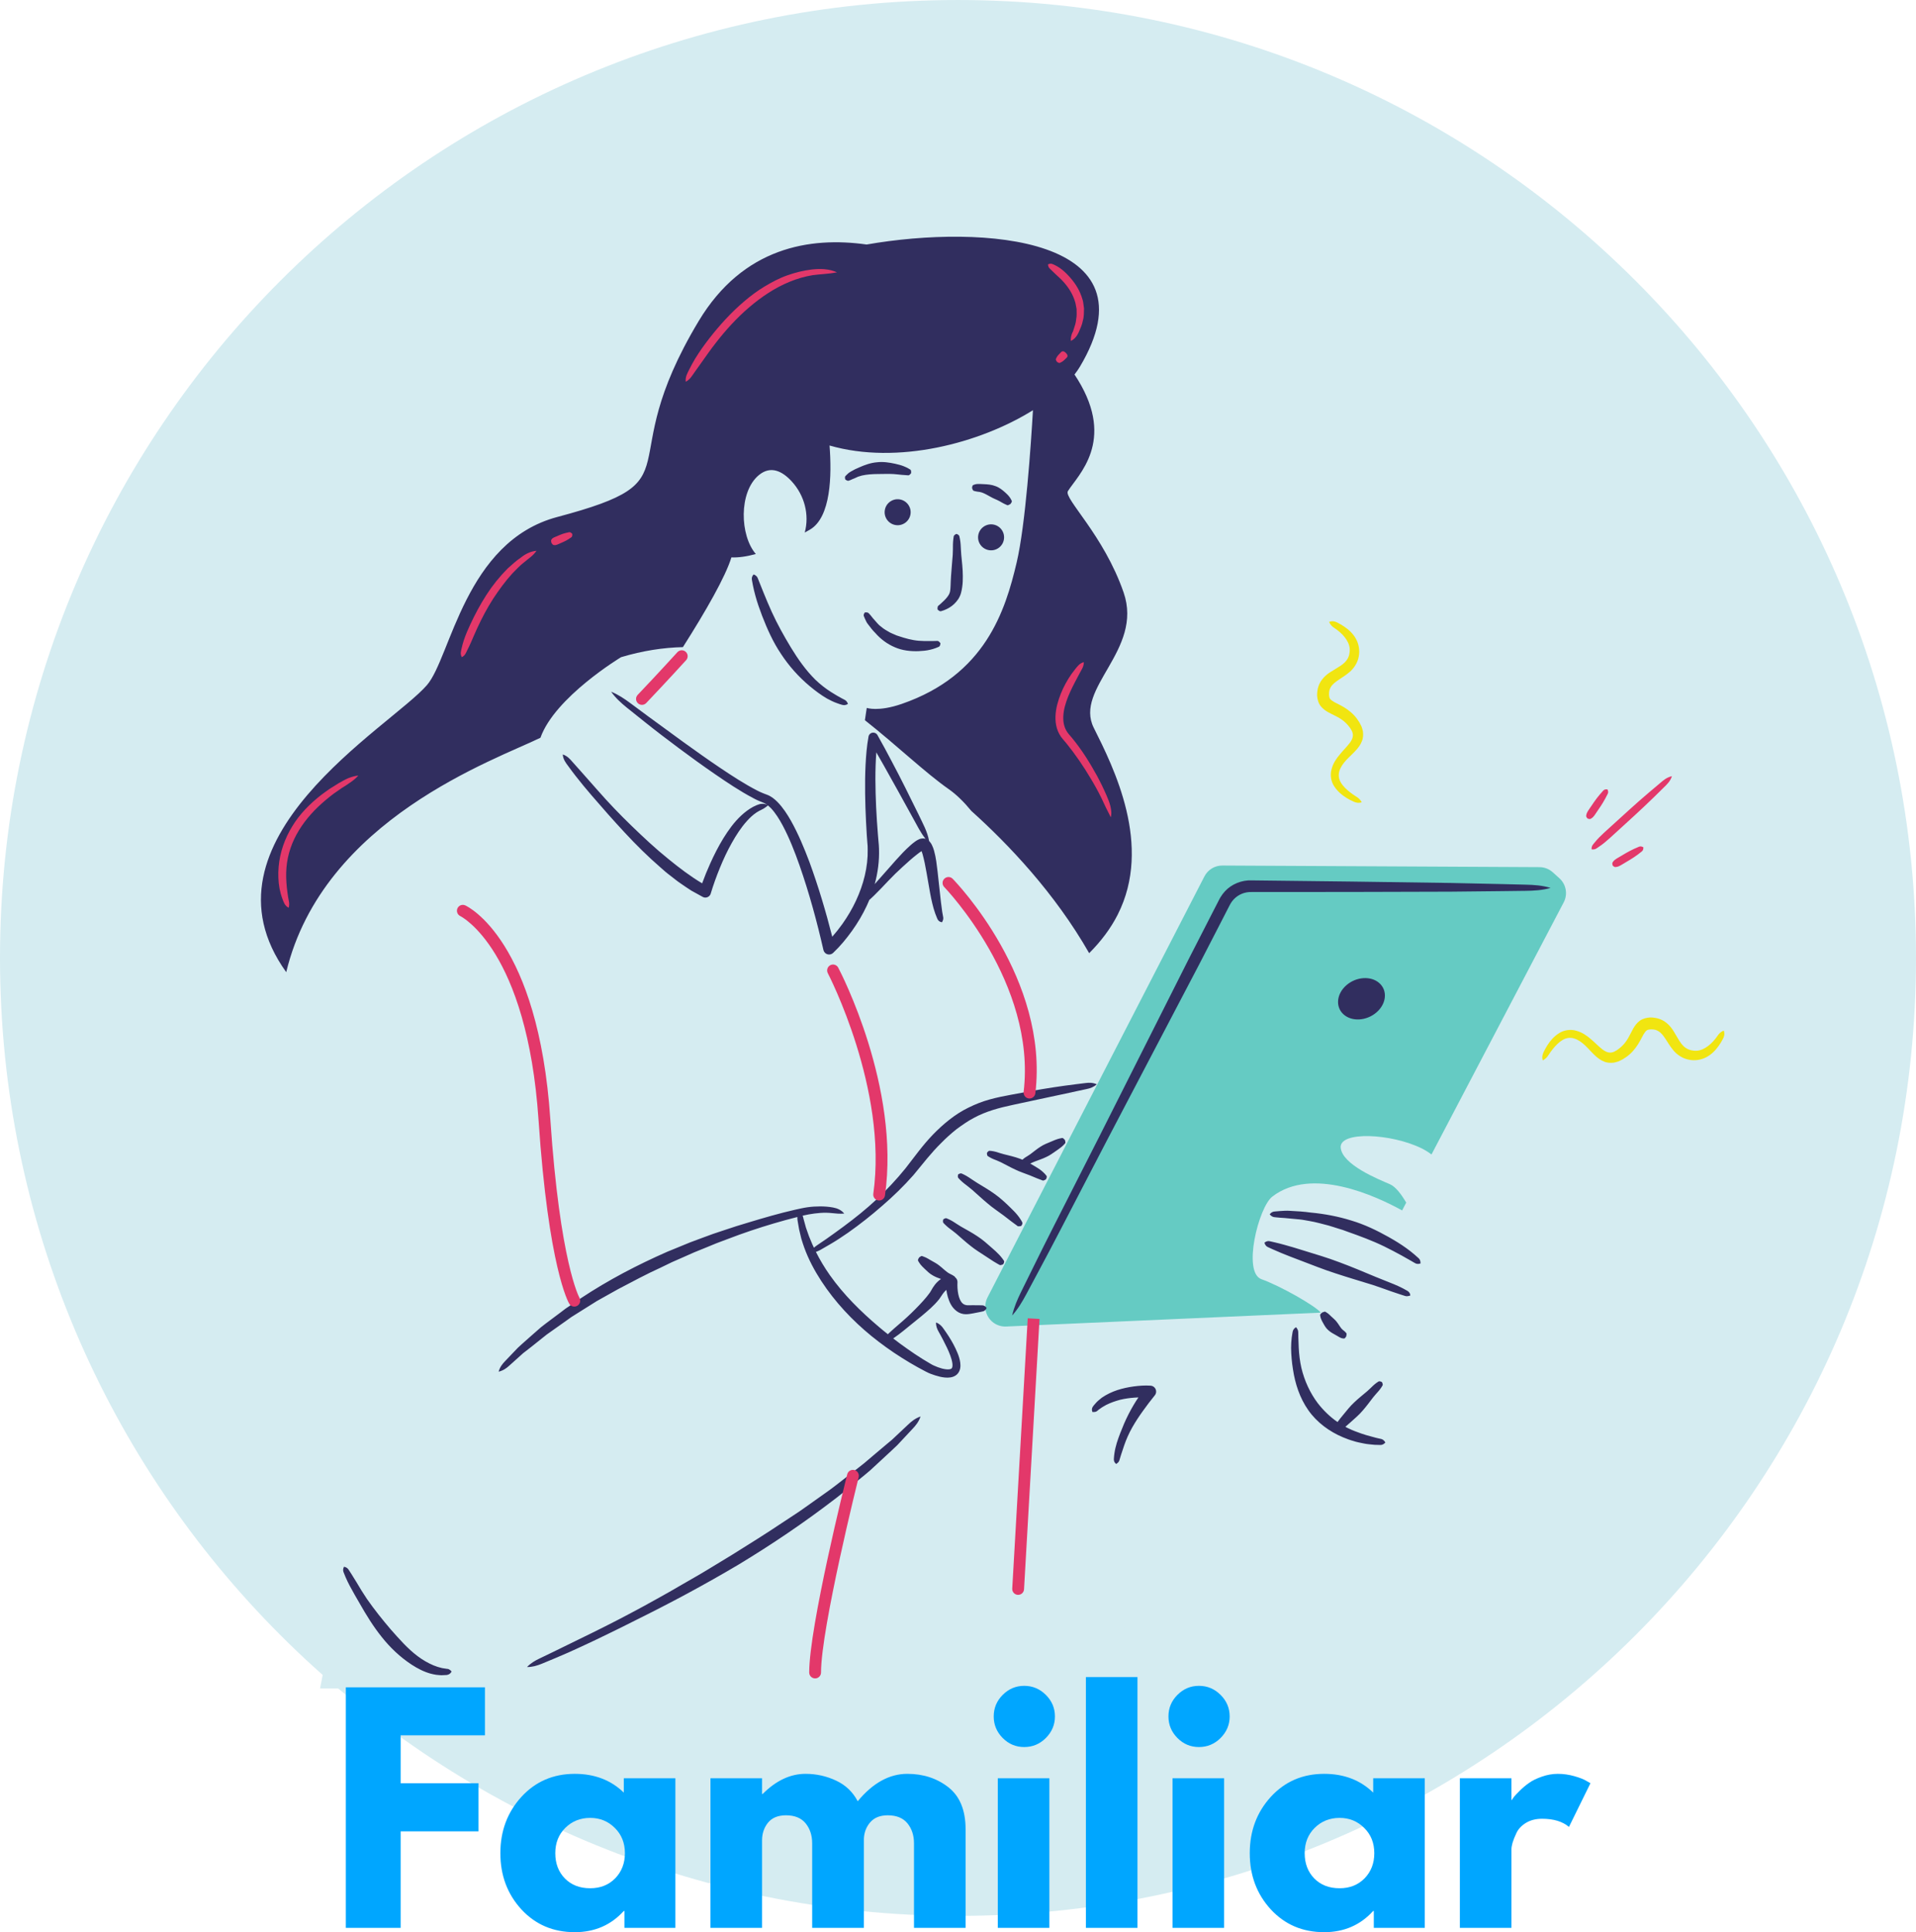 <?xml version="1.0" encoding="utf-8"?>
<svg viewBox="521.008 108.067 242.555 244.615" xmlns="http://www.w3.org/2000/svg">
  <defs>
    <clipPath id="cd8e0d58f2">
      <path d="M 156.352 75.395 L 398.906 75.395 L 398.906 317.945 L 156.352 317.945 Z M 156.352 75.395 " clip-rule="nonzero"/>
    </clipPath>
    <clipPath id="e49fb4cd56">
      <path d="M 323.09 154 L 374.648 154 L 374.648 210 L 323.09 210 Z M 323.09 154 " clip-rule="nonzero"/>
    </clipPath>
    <clipPath id="325e1eddcb">
      <path d="M 189 112 L 343 112 L 343 289.402 L 189 289.402 Z M 189 112 " clip-rule="nonzero"/>
    </clipPath>
  </defs>
  <g clip-path="url(#cd8e0d58f2)" transform="matrix(1, 0, 0, 1, 364.656, 32.673)">
    <path fill="#d5ecf1" d="M 277.629 75.395 C 210.648 75.395 156.352 129.691 156.352 196.668 C 156.352 263.648 210.648 317.945 277.629 317.945 C 344.609 317.945 398.906 263.648 398.906 196.668 C 398.906 129.691 344.609 75.395 277.629 75.395 " fill-opacity="1" fill-rule="nonzero"/>
  </g>
  <g clip-path="url(#e49fb4cd56)" transform="matrix(1, 0, 0, 1, 364.656, 32.673)">
    <path fill="#f1e510" d="M 374.57 205.867 C 374.16 206.035 373.961 206.262 373.793 206.516 C 373.621 206.766 373.434 207.004 373.234 207.223 C 372.836 207.664 372.371 208.02 371.891 208.234 C 371.406 208.449 370.898 208.469 370.406 208.348 C 369.914 208.227 369.531 207.949 369.199 207.523 C 368.867 207.09 368.594 206.535 368.223 205.949 C 367.875 205.371 367.289 204.699 366.469 204.406 C 366.07 204.262 365.66 204.207 365.262 204.203 C 364.84 204.23 364.355 204.324 363.945 204.617 C 363.547 204.91 363.309 205.273 363.121 205.586 C 362.945 205.902 362.805 206.188 362.664 206.453 C 362.395 206.992 362.094 207.438 361.699 207.816 C 361.316 208.184 360.824 208.547 360.426 208.629 C 360.035 208.715 359.633 208.582 359.172 208.219 C 358.727 207.871 358.277 207.398 357.762 206.961 C 357.258 206.52 356.648 206.09 355.918 205.891 C 355.191 205.668 354.301 205.797 353.691 206.215 C 353.062 206.617 352.605 207.156 352.242 207.723 C 352.059 208.008 351.906 208.305 351.758 208.602 C 351.621 208.902 351.531 209.238 351.66 209.641 C 352.031 209.449 352.227 209.211 352.391 208.949 C 352.562 208.691 352.734 208.441 352.926 208.207 C 353.301 207.742 353.719 207.312 354.188 207.043 C 354.656 206.773 355.145 206.715 355.637 206.867 C 356.145 207.02 356.602 207.355 357.039 207.766 C 357.473 208.18 357.879 208.672 358.406 209.145 C 358.68 209.375 358.98 209.613 359.379 209.77 C 359.758 209.953 360.234 209.98 360.66 209.926 C 360.867 209.887 361.062 209.82 361.262 209.762 C 361.438 209.68 361.609 209.59 361.781 209.504 C 362.098 209.309 362.395 209.109 362.672 208.859 C 363.219 208.371 363.66 207.75 363.977 207.16 C 364.141 206.863 364.281 206.578 364.418 206.34 C 364.559 206.105 364.695 205.934 364.816 205.844 C 364.93 205.762 365.094 205.734 365.305 205.711 C 365.422 205.723 365.547 205.711 365.66 205.727 C 365.762 205.758 365.887 205.75 365.98 205.797 C 366.383 205.926 366.73 206.23 367.059 206.723 C 367.395 207.199 367.711 207.789 368.18 208.355 C 368.645 208.922 369.371 209.41 370.133 209.547 C 370.887 209.719 371.719 209.582 372.379 209.227 C 373.047 208.875 373.543 208.34 373.938 207.785 C 374.137 207.504 374.309 207.215 374.465 206.918 C 374.625 206.625 374.727 206.285 374.57 205.867 Z M 328.887 167.965 C 328.945 168.391 328.93 168.867 328.75 169.25 C 328.602 169.648 328.367 169.953 328.141 170.23 C 327.676 170.766 327.191 171.176 326.781 171.617 C 326.379 172.059 326.051 172.523 325.902 173.031 C 325.762 173.523 325.824 174.012 326.105 174.477 C 326.379 174.941 326.816 175.352 327.289 175.719 C 327.523 175.906 327.777 176.078 328.039 176.242 C 328.305 176.398 328.543 176.594 328.742 176.961 C 328.34 177.098 328.004 177.016 327.703 176.879 C 327.402 176.738 327.098 176.59 326.812 176.41 C 326.242 176.055 325.695 175.605 325.285 174.984 C 324.852 174.383 324.711 173.496 324.926 172.766 C 325.109 172.035 325.531 171.418 325.969 170.906 C 326.395 170.383 326.859 169.93 327.203 169.477 C 327.559 169.012 327.684 168.609 327.59 168.219 C 327.508 167.824 327.137 167.336 326.762 166.957 C 326.375 166.57 325.926 166.277 325.383 166.016 C 325.113 165.883 324.824 165.746 324.508 165.57 C 324.191 165.391 323.828 165.156 323.527 164.766 C 323.223 164.359 323.121 163.875 323.09 163.453 C 323.09 163.059 323.133 162.648 323.273 162.246 C 323.555 161.422 324.219 160.824 324.789 160.469 C 325.371 160.09 325.922 159.809 326.352 159.469 C 326.773 159.129 327.043 158.742 327.16 158.25 C 327.27 157.758 327.242 157.25 327.02 156.77 C 326.797 156.293 326.438 155.832 325.988 155.441 C 325.766 155.246 325.527 155.062 325.273 154.895 C 325.016 154.73 324.785 154.535 324.609 154.129 C 325.027 153.969 325.367 154.062 325.664 154.219 C 325.965 154.367 326.258 154.539 326.539 154.734 C 327.102 155.117 327.645 155.605 328.004 156.27 C 328.371 156.922 328.52 157.75 328.363 158.504 C 328.234 159.27 327.758 160.004 327.199 160.477 C 326.641 160.953 326.055 161.277 325.586 161.621 C 325.098 161.957 324.797 162.309 324.672 162.711 C 324.629 162.809 324.637 162.93 324.609 163.035 C 324.594 163.148 324.609 163.273 324.598 163.391 C 324.621 163.602 324.652 163.762 324.738 163.879 C 324.832 163.996 325.004 164.129 325.238 164.266 C 325.48 164.398 325.77 164.535 326.066 164.691 C 326.664 165.004 327.293 165.43 327.789 165.973 C 328.043 166.242 328.25 166.539 328.445 166.852 C 328.535 167.02 328.629 167.191 328.711 167.367 C 328.773 167.566 328.848 167.758 328.887 167.965 " fill-opacity="1" fill-rule="nonzero"/>
  </g>
  <g clip-path="url(#325e1eddcb)" transform="matrix(1, 0, 0, 1, 364.656, 32.673)">
    <path fill="#d5ecf1" d="M 333.852 228.637 L 334.371 227.648 C 334.938 228.617 335.312 229.504 335.312 229.504 C 335.312 229.504 334.77 229.145 333.852 228.637 Z M 342.043 233.832 C 341.184 232.113 342.617 231.543 342.293 228.32 C 342.293 228.32 340.668 223.879 337.57 221.551 L 329.117 214.578 L 322.711 220.578 L 310.973 224.156 L 306.312 236.008 L 323.559 241.574 C 323.598 241.621 323.629 241.664 323.645 241.703 C 323.754 241.98 323.145 242.664 322.355 243.398 C 322.082 243.246 321.824 243.102 321.586 242.973 C 320.531 242.398 319.262 242.414 318.227 243.023 C 314.258 245.363 304.09 251.062 301.496 249.711 C 297.004 247.379 300.316 210.898 298.094 204.484 C 297.066 201.52 295.742 198.707 294.234 196.066 L 283.465 173.578 L 289.023 151.859 L 289.023 126.641 L 287.938 125.785 C 287.953 125.539 287.961 125.375 287.961 125.32 L 287.98 124.953 L 287.691 124.715 C 287.445 124.512 286.965 123.98 286.41 123.367 C 283.465 120.105 276.566 112.469 267.48 112.469 C 265.59 112.469 263.684 112.805 261.816 113.461 C 258.371 114.668 255.848 116.984 253.984 119.84 L 253.066 119.867 L 232.727 146.574 L 202.266 177.613 L 191.582 192.895 L 192.516 198.754 C 192.516 198.77 192.512 198.797 192.508 198.812 C 190.383 205.336 189.246 213.172 189.746 221.668 C 190.305 231.16 191.535 255.945 198.969 272.289 C 198.629 278.09 197.969 283.781 196.871 289.156 L 283.48 289.402 C 283.48 289.402 284.27 284.527 285.395 277.316 C 288.828 279.559 294.207 282.211 299.516 281.34 C 321.336 277.754 333.309 261.449 333.164 254.867 C 333.133 253.383 332.434 251.914 331.371 250.531 C 333.59 248.344 335.535 246.332 336.027 245.566 C 337.316 243.562 340.754 240.484 340.109 239.055 C 339.465 237.625 342.902 235.547 342.043 233.832 " fill-opacity="1" fill-rule="nonzero"/>
  </g>
  <path fill="#65cbc3" d="M 718.965 222.305 L 702.227 254.223 C 701.852 253.942 701.461 253.692 701.043 253.481 C 697.176 251.551 690.52 251.227 690.734 253.376 C 690.949 255.524 695.461 257.344 696.961 257.989 C 697.715 258.313 698.465 259.356 699.027 260.321 L 698.508 261.309 C 695.207 259.485 687.063 255.696 682.07 259.563 C 680.34 260.903 678.27 269.157 680.703 270.016 C 683.012 270.829 687.516 273.376 688.215 274.247 L 648.383 276.005 C 647.223 276.055 646.18 275.317 645.848 274.208 C 645.66 273.579 645.723 272.907 646.02 272.325 L 673.484 219.016 C 673.922 218.169 674.793 217.641 675.746 217.645 L 715.899 217.848 C 716.524 217.852 717.121 218.083 717.582 218.501 L 718.422 219.259 C 719.277 220.032 719.5 221.286 718.965 222.305" fill-opacity="1" fill-rule="nonzero"/>
  <path fill="#312e5f" d="M 649.777 263.251 C 649.84 263.321 649.945 263.344 650.277 263.282 C 650.481 263.04 650.461 262.891 650.402 262.782 C 650.348 262.657 650.285 262.575 650.223 262.469 C 650.098 262.266 649.965 262.079 649.82 261.907 C 649.539 261.551 649.219 261.251 648.906 260.938 C 648.274 260.325 647.637 259.723 646.922 259.223 C 646.219 258.712 645.457 258.278 644.719 257.825 C 644.348 257.598 644 257.344 643.633 257.11 C 643.453 256.993 643.262 256.884 643.07 256.786 L 642.77 256.645 C 642.672 256.602 642.539 256.594 642.297 256.755 C 642.231 257.04 642.277 257.157 642.356 257.235 L 642.582 257.469 C 642.738 257.622 642.899 257.766 643.07 257.899 C 643.402 258.165 643.754 258.415 644.078 258.7 C 644.727 259.266 645.352 259.86 646.008 260.403 C 646.652 260.966 647.371 261.426 648.047 261.938 L 649.043 262.704 C 649.215 262.829 649.383 262.946 649.539 263.071 C 649.617 263.13 649.719 263.192 649.777 263.251 Z M 634.606 289.704 L 633.938 290.333 L 633.227 290.926 L 631.817 292.114 L 630.41 293.309 C 629.934 293.696 629.438 294.067 628.957 294.446 C 627.981 295.196 627.027 295.973 626.035 296.7 L 623.024 298.841 C 622.027 299.567 620.977 300.212 619.957 300.899 C 617.914 302.274 615.813 303.571 613.727 304.88 L 610.567 306.801 C 609.512 307.446 608.434 308.044 607.367 308.665 C 606.309 309.298 605.227 309.895 604.149 310.497 C 603.07 311.098 601.988 311.696 600.895 312.27 C 598.715 313.434 596.504 314.536 594.281 315.614 L 590.953 317.243 L 589.281 318.048 C 588.727 318.313 588.192 318.626 587.727 319.114 C 588.402 319.122 589 318.938 589.574 318.708 L 591.293 317.993 C 592.438 317.516 593.574 317.012 594.695 316.485 C 595.828 315.973 596.938 315.423 598.055 314.884 C 599.176 314.348 600.281 313.79 601.391 313.231 C 605.84 311.032 610.223 308.688 614.5 306.149 C 618.754 303.575 622.883 300.786 626.828 297.747 C 627.817 296.993 628.762 296.184 629.734 295.403 C 630.215 295.005 630.707 294.626 631.172 294.212 L 632.547 292.942 L 633.914 291.673 L 634.594 291.032 L 635.234 290.348 L 636.508 288.985 C 636.942 288.536 637.332 288.044 637.543 287.395 C 636.879 287.626 636.395 288.012 635.953 288.438 L 634.606 289.704 Z M 666.668 283.493 C 665.91 283.442 665.234 283.501 664.524 283.591 C 663.82 283.688 663.121 283.837 662.442 284.059 C 661.758 284.286 661.098 284.602 660.492 285.016 C 660.207 285.251 659.914 285.466 659.68 285.755 C 659.559 285.895 659.434 286.024 659.336 286.18 C 659.246 286.341 659.188 286.536 659.301 286.825 C 659.629 286.852 659.789 286.79 659.91 286.692 C 660.016 286.579 660.152 286.497 660.277 286.407 C 660.516 286.216 660.797 286.079 661.059 285.923 C 661.609 285.649 662.195 285.446 662.797 285.282 C 663.402 285.134 664.035 285.048 664.664 285.005 C 664.817 284.993 664.973 284.989 665.129 284.981 C 664.918 285.298 664.703 285.61 664.516 285.942 C 664.067 286.7 663.668 287.485 663.317 288.29 C 662.977 289.102 662.645 289.915 662.383 290.755 C 662.262 291.18 662.149 291.606 662.09 292.048 C 662.051 292.266 662.039 292.489 662.02 292.712 C 662 292.93 662.02 293.173 662.309 293.407 C 662.625 293.216 662.703 293.032 662.75 292.829 L 662.93 292.235 C 663.055 291.844 663.184 291.45 663.32 291.063 C 663.59 290.278 663.93 289.516 664.336 288.794 C 664.746 288.071 665.203 287.376 665.688 286.704 C 665.926 286.364 666.18 286.036 666.426 285.7 L 667.195 284.723 L 667.207 284.708 C 667.297 284.594 667.356 284.45 667.367 284.294 C 667.395 283.88 667.082 283.52 666.668 283.493 Z M 653.442 254.551 C 653.918 254.344 654.336 254.02 654.77 253.723 C 654.981 253.567 655.199 253.426 655.402 253.255 C 655.508 253.169 655.602 253.075 655.699 252.977 L 655.836 252.825 C 655.891 252.786 655.91 252.688 655.82 252.391 C 655.617 252.157 655.524 252.122 655.461 252.141 L 655.258 252.18 C 655.125 252.212 654.992 252.239 654.867 252.282 C 654.609 252.36 654.375 252.469 654.133 252.571 C 653.649 252.774 653.152 252.958 652.719 253.247 C 652.274 253.524 651.871 253.872 651.449 254.184 C 651.238 254.341 651.008 254.466 650.789 254.61 C 650.68 254.68 650.578 254.766 650.481 254.856 L 650.449 254.891 C 650.328 254.841 650.211 254.79 650.094 254.751 C 649.438 254.512 648.75 254.356 648.078 254.188 C 647.738 254.106 647.414 253.985 647.082 253.891 C 646.918 253.844 646.746 253.813 646.57 253.786 L 646.309 253.759 C 646.219 253.751 646.113 253.786 645.949 254.02 C 645.945 254.305 646.004 254.395 646.078 254.442 L 646.301 254.579 C 646.453 254.665 646.606 254.743 646.762 254.809 C 647.074 254.938 647.399 255.051 647.703 255.204 C 648.317 255.509 648.91 255.848 649.524 256.13 C 650.125 256.426 650.77 256.626 651.387 256.872 C 651.699 256.993 651.992 257.13 652.301 257.251 C 652.453 257.309 652.602 257.368 652.758 257.423 C 652.84 257.446 652.906 257.481 652.984 257.512 C 653.055 257.548 653.152 257.54 653.426 257.364 C 653.567 257.083 653.531 256.966 653.465 256.895 C 653.406 256.825 653.344 256.739 653.281 256.676 C 653.149 256.548 653.016 256.407 652.871 256.294 C 652.59 256.063 652.281 255.88 651.977 255.696 C 651.797 255.587 651.613 255.481 651.43 255.376 C 651.609 255.29 651.785 255.2 651.973 255.13 C 652.461 254.938 652.973 254.782 653.442 254.551 Z M 645.004 273.317 C 644.715 273.309 644.422 273.309 644.133 273.309 C 643.848 273.305 643.512 273.337 643.352 273.301 C 643.16 273.266 643.012 273.2 642.879 273.087 C 642.613 272.864 642.422 272.415 642.324 271.926 C 642.223 271.442 642.192 270.88 642.219 270.395 C 642.231 270.149 642.113 269.915 641.922 269.77 C 641.906 269.727 641.891 269.704 641.875 269.688 L 641.746 269.598 C 641.66 269.54 641.57 269.481 641.481 269.442 C 641.297 269.344 641.106 269.266 640.934 269.13 C 640.586 268.88 640.277 268.563 639.934 268.301 C 639.598 268.02 639.195 267.833 638.813 267.606 C 638.621 267.497 638.438 267.376 638.231 267.278 C 638.125 267.227 638.02 267.184 637.906 267.145 L 637.738 267.087 C 637.688 267.059 637.602 267.083 637.356 267.274 C 637.199 267.54 637.195 267.634 637.234 267.68 L 637.324 267.844 C 637.387 267.946 637.453 268.048 637.527 268.141 C 637.676 268.329 637.848 268.489 638.012 268.653 C 638.352 268.977 638.684 269.317 639.106 269.544 C 639.422 269.731 639.777 269.864 640.133 269.989 C 639.945 270.11 639.781 270.251 639.641 270.395 C 639.418 270.618 639.25 270.852 639.094 271.091 C 639.016 271.212 638.949 271.333 638.883 271.454 C 638.828 271.548 638.793 271.61 638.731 271.704 C 638.242 272.399 637.551 273.126 636.883 273.805 C 636.203 274.497 635.484 275.153 634.738 275.786 C 634.371 276.102 634 276.423 633.645 276.755 C 633.563 276.829 633.484 276.907 633.406 276.981 C 633.027 276.68 632.656 276.38 632.289 276.067 C 629.977 274.11 627.805 271.969 626.067 269.509 C 625.402 268.567 624.813 267.583 624.297 266.559 C 624.5 266.489 624.688 266.403 624.871 266.301 C 625.27 266.079 625.668 265.852 626.063 265.614 C 626.856 265.157 627.617 264.645 628.371 264.126 C 629.871 263.071 631.313 261.93 632.695 260.719 C 634.09 259.516 635.414 258.231 636.641 256.841 L 638.379 254.723 C 638.949 254.04 639.539 253.38 640.168 252.762 C 640.781 252.13 641.438 251.551 642.117 251.009 C 642.817 250.501 643.52 249.993 644.285 249.598 C 645.797 248.77 647.484 248.317 649.254 247.942 L 654.574 246.801 C 655.465 246.626 656.348 246.415 657.238 246.227 L 658.57 245.942 C 659.016 245.852 659.449 245.704 659.852 245.341 C 659.356 245.118 658.895 245.122 658.442 245.18 L 657.086 245.348 C 656.184 245.469 655.277 245.579 654.379 245.723 C 653.481 245.868 652.578 246.005 651.68 246.169 L 648.996 246.665 C 648.098 246.829 647.184 247.012 646.274 247.266 C 645.359 247.516 644.465 247.872 643.609 248.294 C 641.879 249.137 640.402 250.384 639.102 251.719 C 638.453 252.395 637.856 253.11 637.285 253.841 L 635.629 255.993 C 634.508 257.38 633.277 258.684 631.973 259.915 C 630.66 261.141 629.254 262.27 627.805 263.341 C 627.082 263.876 626.352 264.403 625.613 264.923 C 625.246 265.184 624.871 265.434 624.496 265.684 C 624.34 265.79 624.192 265.903 624.047 266.028 C 623.981 265.887 623.906 265.743 623.844 265.598 L 623.414 264.559 L 623.039 263.493 L 622.738 262.403 C 622.707 262.259 622.672 262.114 622.617 261.973 L 622.676 261.958 C 622.91 261.903 623.156 261.852 623.399 261.809 C 623.887 261.727 624.379 261.653 624.875 261.622 C 625.367 261.587 625.863 261.594 626.352 261.649 C 626.84 261.704 627.305 261.747 627.883 261.708 C 627.524 261.247 626.981 261.028 626.453 260.934 C 625.922 260.837 625.383 260.798 624.848 260.798 C 624.317 260.798 623.781 260.829 623.254 260.903 C 622.992 260.942 622.731 260.985 622.461 261.044 L 621.707 261.208 C 619.68 261.669 617.695 262.247 615.715 262.848 C 614.723 263.145 613.734 263.446 612.754 263.786 L 611.281 264.278 L 609.824 264.813 L 608.367 265.356 L 606.93 265.946 L 605.488 266.536 L 604.07 267.173 C 600.305 268.907 596.649 270.915 593.25 273.309 L 592.602 273.743 L 591.981 274.216 L 590.734 275.149 C 590.32 275.462 589.899 275.77 589.496 276.094 L 588.32 277.126 C 587.934 277.469 587.539 277.805 587.156 278.157 L 586.582 278.68 L 586.043 279.243 L 584.965 280.372 C 584.606 280.743 584.281 281.153 584.133 281.723 C 584.727 281.579 585.141 281.274 585.516 280.926 L 586.656 279.903 L 587.223 279.391 L 587.828 278.923 C 588.234 278.614 588.629 278.29 589.027 277.973 L 590.223 277.02 L 592.715 275.255 L 593.336 274.809 L 593.981 274.403 L 596.57 272.778 L 599.242 271.282 C 601.047 270.341 602.84 269.364 604.699 268.524 L 606.078 267.856 L 607.481 267.239 L 608.883 266.618 L 610.305 266.04 L 611.723 265.458 L 613.156 264.919 C 614.109 264.544 615.078 264.212 616.047 263.876 C 617.984 263.227 619.949 262.641 621.93 262.145 L 621.953 262.137 C 621.945 262.274 621.953 262.411 621.969 262.544 L 622.172 263.716 L 622.449 264.876 C 622.563 265.255 622.684 265.634 622.82 266.009 C 623.359 267.505 624.113 268.915 624.977 270.243 C 626.711 272.899 628.899 275.227 631.336 277.216 C 632.559 278.204 633.832 279.126 635.16 279.958 C 635.824 280.38 636.496 280.782 637.184 281.161 C 637.524 281.352 637.871 281.54 638.223 281.719 C 638.387 281.805 638.617 281.915 638.801 281.985 C 638.992 282.059 639.188 282.126 639.383 282.188 C 639.781 282.313 640.184 282.423 640.629 282.462 C 640.852 282.485 641.09 282.485 641.344 282.446 C 641.594 282.407 641.879 282.309 642.125 282.098 C 642.371 281.884 642.508 281.579 642.559 281.313 C 642.609 281.048 642.598 280.805 642.57 280.579 C 642.508 280.126 642.379 279.731 642.223 279.352 C 641.914 278.594 641.531 277.903 641.106 277.239 C 640.895 276.911 640.672 276.587 640.445 276.27 C 640.223 275.946 639.949 275.657 639.504 275.493 C 639.488 275.969 639.645 276.325 639.832 276.657 C 640.024 276.989 640.199 277.325 640.379 277.665 C 640.723 278.337 641.07 279.012 641.317 279.696 C 641.438 280.04 641.543 280.384 641.578 280.7 C 641.621 281.02 641.555 281.27 641.457 281.329 C 641.363 281.415 641.063 281.462 640.742 281.415 C 640.418 281.376 640.07 281.282 639.738 281.157 C 639.57 281.091 639.402 281.024 639.238 280.95 C 639.063 280.872 638.949 280.809 638.774 280.704 C 638.445 280.516 638.121 280.321 637.797 280.118 C 637.152 279.716 636.52 279.29 635.899 278.852 C 635.281 278.419 634.676 277.973 634.078 277.512 C 634.117 277.489 634.156 277.466 634.192 277.438 C 634.602 277.157 634.988 276.856 635.375 276.548 L 637.68 274.676 C 638.445 274.028 639.203 273.415 639.902 272.544 C 639.984 272.438 640.078 272.294 640.152 272.176 C 640.211 272.091 640.266 271.997 640.328 271.915 C 640.449 271.751 640.57 271.587 640.703 271.466 C 640.738 271.43 640.777 271.407 640.813 271.376 C 640.852 271.669 640.914 271.962 640.996 272.262 C 641.188 272.884 641.461 273.575 642.133 274.071 C 642.457 274.317 642.883 274.45 643.27 274.45 C 643.688 274.446 643.934 274.38 644.227 274.333 C 644.512 274.282 644.801 274.227 645.086 274.165 C 645.367 274.079 645.668 274.161 645.914 273.657 C 645.578 273.212 645.301 273.348 645.004 273.317 Z M 647.887 267.376 C 647.758 267.208 647.625 267.048 647.484 266.903 C 647.207 266.602 646.902 266.341 646.602 266.075 C 646 265.544 645.406 265.005 644.734 264.575 C 644.074 264.13 643.367 263.755 642.676 263.36 C 642.332 263.161 642.008 262.93 641.672 262.723 C 641.504 262.618 641.328 262.524 641.145 262.438 L 640.867 262.317 C 640.774 262.274 640.652 262.274 640.418 262.442 C 640.344 262.723 640.387 262.837 640.457 262.911 L 640.668 263.126 C 640.813 263.262 640.961 263.399 641.113 263.516 C 641.426 263.762 641.754 263.985 642.055 264.243 C 642.656 264.759 643.238 265.298 643.859 265.782 C 644.465 266.282 645.149 266.684 645.797 267.118 C 646.129 267.329 646.449 267.555 646.777 267.759 L 647.277 268.055 C 647.359 268.098 647.453 268.149 647.527 268.196 C 647.602 268.247 647.707 268.259 648.008 268.126 C 648.172 267.856 648.141 267.723 648.074 267.637 C 648.012 267.54 647.949 267.462 647.887 267.376 Z M 695.781 290.223 C 695.57 290.176 695.359 290.137 695.152 290.079 C 694.738 289.958 694.32 289.864 693.918 289.739 C 693.512 289.61 693.109 289.485 692.719 289.325 C 692.324 289.192 691.945 289.012 691.57 288.833 C 691.488 288.79 691.406 288.743 691.324 288.7 C 691.543 288.516 691.754 288.325 691.973 288.134 C 692.504 287.653 693.059 287.196 693.52 286.645 C 693.992 286.11 694.414 285.524 694.856 284.954 C 695.078 284.673 695.324 284.415 695.559 284.141 C 695.672 284.009 695.781 283.86 695.879 283.712 L 696.024 283.477 C 696.07 283.399 696.082 283.286 695.949 283.032 C 695.692 282.911 695.578 282.926 695.504 282.977 L 695.274 283.13 C 695.129 283.239 694.984 283.352 694.856 283.473 C 694.594 283.716 694.348 283.973 694.074 284.208 C 693.527 284.673 692.957 285.118 692.442 285.614 C 691.914 286.098 691.477 286.673 691.02 287.223 C 690.793 287.505 690.559 287.774 690.352 288.071 C 690.348 288.079 690.34 288.091 690.332 288.098 C 689.379 287.442 688.547 286.63 687.836 285.719 C 686.859 284.423 686.145 282.884 685.754 281.235 C 685.567 280.407 685.465 279.559 685.422 278.708 C 685.406 278.278 685.379 277.852 685.371 277.423 L 685.359 276.778 C 685.359 276.563 685.313 276.348 685.078 276.091 C 684.774 276.27 684.68 276.493 684.641 276.712 C 684.598 276.934 684.563 277.157 684.535 277.38 C 684.477 277.829 684.457 278.282 684.453 278.731 C 684.465 279.637 684.547 280.54 684.692 281.438 C 684.961 283.231 685.543 285.048 686.633 286.598 C 687.719 288.153 689.313 289.313 691.02 290.028 C 691.449 290.204 691.883 290.372 692.324 290.493 C 692.762 290.645 693.215 290.719 693.66 290.813 C 694.106 290.911 694.563 290.93 695.012 290.981 C 695.234 290.997 695.465 290.993 695.692 291.001 C 695.914 291.012 696.145 290.969 696.391 290.688 C 696.199 290.356 695.992 290.262 695.781 290.223 Z M 700.07 266.891 C 699.738 266.606 699.395 266.341 699.039 266.083 C 698.336 265.575 697.59 265.122 696.832 264.692 C 695.317 263.841 693.731 263.075 692.051 262.579 C 690.383 262.059 688.656 261.739 686.922 261.575 C 686.063 261.454 685.195 261.403 684.328 261.36 C 683.895 261.325 683.461 261.356 683.027 261.387 L 682.379 261.442 C 682.16 261.462 681.945 261.532 681.742 261.801 C 681.965 262.075 682.176 262.145 682.383 262.165 L 683.016 262.227 C 683.438 262.259 683.856 262.274 684.27 262.329 L 685.524 262.446 C 685.942 262.485 686.352 262.579 686.766 262.645 C 687.594 262.782 688.395 263.02 689.203 263.223 C 689.606 263.337 690 263.477 690.399 263.598 L 690.996 263.782 L 691.582 263.997 C 693.152 264.551 694.719 265.126 696.223 265.856 C 696.977 266.219 697.711 266.618 698.449 267.016 L 699.543 267.634 C 699.727 267.735 699.91 267.841 700.09 267.95 C 700.27 268.063 700.465 268.134 700.828 268.032 C 700.859 267.661 700.727 267.466 700.559 267.325 C 700.399 267.18 700.234 267.032 700.07 266.891 Z M 695.274 236.227 C 696.527 235.137 696.688 233.485 695.633 232.536 C 694.578 231.587 692.707 231.704 691.453 232.798 C 690.203 233.887 690.039 235.54 691.094 236.489 C 692.149 237.438 694.02 237.321 695.274 236.227 Z M 699.149 271.473 C 698.965 271.372 698.781 271.262 698.598 271.169 C 698.227 270.985 697.852 270.801 697.469 270.649 L 695.18 269.731 C 693.664 269.102 692.152 268.454 690.617 267.887 C 689.082 267.298 687.508 266.841 685.942 266.356 C 685.16 266.114 684.379 265.868 683.582 265.657 C 683.192 265.544 682.789 265.446 682.391 265.352 L 681.789 265.216 C 681.59 265.165 681.375 265.165 681.078 265.387 C 681.176 265.747 681.348 265.876 681.535 265.958 L 682.094 266.216 C 682.473 266.384 682.848 266.551 683.227 266.704 C 683.981 267.02 684.75 267.305 685.516 267.598 C 687.047 268.176 688.563 268.794 690.121 269.29 C 691.672 269.805 693.246 270.259 694.809 270.747 C 695.586 271.005 696.352 271.278 697.121 271.555 C 697.504 271.688 697.887 271.821 698.274 271.942 L 698.848 272.126 C 699.063 272.192 699.18 272.192 699.543 272.083 C 699.543 271.778 699.317 271.555 699.149 271.473 Z M 688.484 275.524 C 688.672 275.86 688.856 276.212 689.16 276.466 C 689.453 276.735 689.813 276.93 690.168 277.122 C 690.352 277.212 690.504 277.337 690.695 277.419 C 690.793 277.462 690.887 277.501 690.996 277.512 L 691.16 277.524 C 691.215 277.528 691.289 277.485 691.434 277.255 C 691.492 276.985 691.484 276.903 691.457 276.868 L 691.375 276.766 C 691.317 276.708 691.266 276.637 691.199 276.591 C 691.074 276.497 690.945 276.395 690.836 276.27 C 690.621 276.016 690.461 275.704 690.25 275.446 C 690.059 275.176 689.781 274.966 689.531 274.727 C 689.402 274.61 689.285 274.481 689.145 274.368 C 689.074 274.313 688.996 274.262 688.914 274.212 L 688.789 274.137 C 688.754 274.106 688.672 274.114 688.387 274.231 C 688.152 274.43 688.117 274.512 688.129 274.559 L 688.152 274.712 C 688.172 274.813 688.195 274.911 688.231 275.005 C 688.293 275.188 688.391 275.356 688.484 275.524 Z M 714.149 220.067 L 710.996 219.989 L 704.692 219.852 L 692.078 219.673 L 679.469 219.524 C 678.246 219.469 676.934 219.973 676.078 220.907 C 675.863 221.137 675.676 221.395 675.512 221.665 L 675.391 221.876 L 675.121 222.403 L 674.402 223.801 L 671.527 229.415 L 660.184 251.934 L 654.473 263.176 C 653.527 265.051 652.578 266.926 651.656 268.817 L 650.262 271.641 C 649.801 272.587 649.379 273.551 649.141 274.61 C 649.867 273.801 650.402 272.895 650.902 271.973 L 652.391 269.192 C 653.387 267.344 654.359 265.481 655.332 263.618 L 661.145 252.434 L 672.852 230.098 L 675.738 224.497 L 676.457 223.094 L 676.637 222.747 L 676.731 222.571 L 676.805 222.438 C 676.914 222.259 677.035 222.091 677.18 221.938 C 677.758 221.321 678.567 220.973 679.449 220.997 L 692.067 220.989 L 704.684 220.954 L 710.992 220.887 L 714.145 220.848 C 715.195 220.837 716.246 220.782 717.301 220.477 C 716.25 220.157 715.203 220.091 714.149 220.067 Z M 639.293 189.219 C 639.067 189.223 638.844 189.223 638.621 189.223 C 638.176 189.227 637.738 189.223 637.305 189.188 C 636.434 189.114 635.613 188.876 634.82 188.614 C 634.617 188.551 634.414 188.489 634.231 188.391 C 634.039 188.301 633.836 188.231 633.649 188.13 C 633.281 187.915 632.899 187.712 632.567 187.423 C 632.203 187.173 631.949 186.809 631.649 186.485 C 631.488 186.333 631.375 186.137 631.223 185.969 L 630.992 185.716 C 630.918 185.63 630.797 185.571 630.496 185.602 C 630.32 185.829 630.324 185.969 630.371 186.083 L 630.516 186.423 C 630.625 186.641 630.711 186.88 630.871 187.067 C 631.172 187.462 631.465 187.864 631.824 188.212 C 632.484 188.969 633.328 189.606 634.277 190.005 C 635.227 190.426 636.274 190.536 637.274 190.505 C 637.774 190.477 638.274 190.446 638.758 190.325 C 639 190.274 639.238 190.196 639.473 190.11 C 639.59 190.071 639.703 190.016 639.82 189.969 C 639.934 189.926 640.043 189.825 640.063 189.497 C 639.859 189.235 639.742 189.196 639.633 189.208 C 639.516 189.212 639.406 189.219 639.293 189.219 Z M 589.426 201.466 C 591.25 196.313 599.633 191.266 599.633 191.266 C 602.375 190.446 604.981 190.051 607.461 189.993 C 610.391 185.38 612.859 181.063 613.598 178.634 C 614.473 178.669 615.5 178.536 616.692 178.204 C 614.676 175.891 614.5 170.364 617.067 168.223 C 618.598 166.95 620.074 167.751 621.227 169.001 C 622.863 170.778 623.496 173.262 622.883 175.489 C 623.098 175.368 623.313 175.251 623.535 175.122 C 626.207 173.571 626.317 168.247 626.024 164.469 C 634.633 166.95 645.067 164.18 651.774 160.001 C 651.52 164.352 650.832 174.512 649.715 179.266 C 648.27 185.407 645.742 193.532 635.16 197.184 C 632.18 198.212 630.738 197.688 630.738 197.688 C 630.738 197.688 630.637 198.282 630.5 199.247 C 634.633 202.512 638.133 205.891 641.117 207.977 C 642.082 208.653 643.039 209.591 643.977 210.735 C 648.672 214.954 654.547 221.13 658.891 228.739 C 660.391 227.235 661.613 225.618 662.496 223.876 C 666.953 215.106 661.992 205.243 659.473 200.208 C 656.953 195.173 665.774 190.387 663.254 183.083 C 660.734 175.782 655.633 171.149 656.199 170.243 C 657.457 168.227 662.246 163.946 657.457 156.141 C 657.32 155.919 657.18 155.7 657.035 155.481 C 657.285 155.157 657.516 154.829 657.711 154.505 C 667.481 138.083 645.547 136.43 630.715 139.024 C 623.574 138.009 615.078 139.356 609.457 148.716 C 598.117 167.598 609.582 168.731 591.567 173.516 C 579.856 176.626 578.086 191.282 575.063 194.794 C 570.484 200.11 545.25 214.415 557.242 231.145 C 561.926 211.716 583.793 204.239 589.426 201.466 Z M 640.172 185.434 C 640.289 185.399 640.402 185.36 640.516 185.321 C 640.742 185.231 640.969 185.13 641.18 185.001 C 641.606 184.747 642 184.387 642.317 183.919 C 642.465 183.684 642.602 183.395 642.668 183.13 C 642.746 182.848 642.781 182.626 642.817 182.38 C 642.887 181.915 642.899 181.454 642.895 181.005 C 642.895 180.098 642.785 179.204 642.699 178.309 C 642.656 177.864 642.649 177.419 642.617 176.973 C 642.602 176.751 642.57 176.528 642.531 176.309 L 642.461 175.977 C 642.438 175.864 642.363 175.755 642.086 175.657 C 641.82 175.778 641.754 175.891 641.738 176.001 L 641.692 176.337 C 641.668 176.555 641.649 176.778 641.645 177.001 C 641.637 177.442 641.649 177.884 641.617 178.325 C 641.559 179.212 641.457 180.091 641.406 180.962 C 641.383 181.395 641.352 181.825 641.344 182.243 C 641.328 182.442 641.328 182.661 641.301 182.813 C 641.285 182.981 641.242 183.102 641.176 183.259 C 641.035 183.551 640.789 183.837 640.508 184.114 C 640.367 184.255 640.219 184.391 640.059 184.532 C 639.981 184.602 639.902 184.669 639.82 184.735 C 639.731 184.794 639.676 184.899 639.695 185.223 C 639.918 185.466 640.059 185.473 640.172 185.434 Z M 631.742 220.001 C 631.777 219.962 631.805 219.923 631.84 219.884 L 633.563 217.938 C 634.133 217.282 634.711 216.63 635.32 215.993 C 635.629 215.676 635.945 215.368 636.289 215.063 C 636.461 214.911 636.641 214.762 636.848 214.614 C 636.949 214.54 637.059 214.469 637.195 214.395 C 637.344 214.329 637.469 214.227 637.832 214.212 C 637.957 214.204 638.07 214.227 638.176 214.266 C 637.516 213.45 637.086 212.52 636.582 211.63 L 634.754 208.313 L 632.91 205.009 C 632.594 204.446 632.27 203.88 631.945 203.317 C 631.902 203.868 631.875 204.423 631.856 204.981 C 631.817 206.141 631.824 207.309 631.856 208.481 C 631.887 209.649 631.942 210.821 632.02 211.993 L 632.149 213.743 L 632.223 214.622 C 632.25 214.899 632.281 215.219 632.285 215.54 C 632.336 217.051 632.137 218.555 631.742 220.001 Z M 617.754 209.837 C 617.887 209.864 618.02 209.907 618.145 209.973 C 617.992 209.86 617.84 209.766 617.688 209.708 C 617.258 209.544 616.762 209.333 616.356 209.106 C 614.656 208.208 613.106 207.161 611.555 206.098 C 610.008 205.036 608.492 203.938 606.992 202.821 C 605.492 201.704 604.004 200.571 602.543 199.399 L 600.356 197.649 C 599.629 197.059 598.934 196.43 598.371 195.637 C 599.274 196.001 600.047 196.524 600.797 197.079 L 603.047 198.747 L 607.563 202.044 C 609.078 203.13 610.59 204.216 612.133 205.251 C 613.672 206.286 615.238 207.309 616.848 208.141 C 617.051 208.247 617.254 208.341 617.457 208.426 C 617.668 208.528 617.828 208.567 618.078 208.669 C 618.645 208.876 619.063 209.231 619.426 209.591 C 620.145 210.329 620.668 211.153 621.145 211.989 C 622.082 213.665 622.805 215.419 623.473 217.184 C 624.613 220.298 625.551 223.454 626.367 226.657 C 626.82 226.141 627.258 225.591 627.656 225.032 C 628.313 224.102 628.895 223.122 629.371 222.094 C 630.324 220.051 630.902 217.817 630.852 215.587 C 630.848 215.45 630.852 215.309 630.844 215.176 L 630.809 214.739 L 630.742 213.848 L 630.641 212.071 C 630.582 210.884 630.543 209.696 630.527 208.505 C 630.512 207.317 630.524 206.126 630.582 204.926 C 630.645 203.731 630.734 202.532 630.957 201.325 L 630.957 201.313 C 631.02 200.985 631.336 200.766 631.668 200.829 C 631.848 200.86 632 200.973 632.086 201.122 C 632.723 202.235 633.309 203.348 633.902 204.469 C 634.492 205.591 635.082 206.708 635.641 207.844 L 637.324 211.247 C 637.824 212.313 638.414 213.333 638.629 214.548 C 638.645 214.559 638.652 214.567 638.668 214.579 C 638.731 214.653 638.793 214.731 638.848 214.809 L 638.969 215.016 C 639.098 215.278 639.188 215.52 639.25 215.751 C 639.383 216.216 639.465 216.653 639.531 217.094 C 639.66 217.973 639.75 218.837 639.84 219.692 L 640.121 222.243 C 640.176 222.661 640.223 223.083 640.285 223.493 C 640.317 223.7 640.352 223.903 640.395 224.102 C 640.442 224.305 640.449 224.501 640.258 224.829 C 639.887 224.762 639.731 224.555 639.652 224.348 C 639.559 224.137 639.477 223.926 639.402 223.716 C 639.254 223.294 639.129 222.868 639.031 222.438 C 638.82 221.583 638.684 220.723 638.535 219.872 C 638.387 219.024 638.246 218.176 638.078 217.356 C 637.988 216.95 637.902 216.544 637.793 216.176 C 637.754 216.044 637.711 215.926 637.672 215.817 C 637.668 215.821 637.664 215.821 637.664 215.825 C 637.512 215.919 637.352 216.036 637.192 216.161 C 636.871 216.403 636.551 216.673 636.231 216.95 C 635.594 217.505 634.969 218.091 634.348 218.68 C 633.738 219.286 633.149 219.907 632.559 220.532 C 632.262 220.844 631.957 221.149 631.652 221.45 L 631.18 221.895 C 631.145 221.93 631.106 221.962 631.063 221.993 C 630.957 222.243 630.852 222.489 630.738 222.731 C 630.219 223.844 629.59 224.903 628.879 225.899 C 628.16 226.899 627.406 227.825 626.473 228.708 C 626.176 228.985 625.711 228.973 625.434 228.68 C 625.34 228.579 625.277 228.462 625.25 228.341 L 625.246 228.321 C 624.426 224.719 623.445 221.118 622.227 217.634 C 621.613 215.891 620.942 214.169 620.09 212.567 C 619.664 211.774 619.184 211.001 618.609 210.387 C 618.484 210.259 618.356 210.141 618.223 210.032 C 618.09 210.161 617.969 210.247 617.852 210.321 C 617.731 210.407 617.613 210.485 617.492 210.536 C 617.375 210.606 617.254 210.661 617.133 210.716 L 616.785 210.923 C 616.336 211.219 615.93 211.602 615.559 212.016 C 614.813 212.844 614.192 213.809 613.637 214.805 C 613.074 215.805 612.586 216.852 612.149 217.923 C 611.711 218.989 611.313 220.094 610.988 221.176 L 610.984 221.196 C 610.871 221.571 610.477 221.782 610.102 221.673 C 610.055 221.657 610.008 221.637 609.965 221.614 L 608.527 220.821 C 608.067 220.536 607.633 220.219 607.184 219.919 C 606.731 219.622 606.328 219.27 605.899 218.95 C 605.688 218.782 605.469 218.626 605.266 218.45 L 604.664 217.923 C 603.051 216.528 601.543 215.036 600.106 213.485 C 598.664 211.938 597.27 210.352 595.895 208.755 C 595.203 207.958 594.539 207.141 593.887 206.313 C 593.563 205.899 593.246 205.473 592.938 205.048 C 592.621 204.626 592.297 204.208 592.25 203.579 C 592.848 203.778 593.18 204.18 593.524 204.575 L 594.57 205.747 L 596.649 208.098 C 598.027 209.673 599.473 211.184 600.977 212.634 C 602.477 214.083 603.996 215.509 605.609 216.805 C 606.984 217.93 608.402 219.009 609.895 219.899 C 610.203 219.044 610.543 218.219 610.914 217.395 C 611.406 216.298 611.953 215.223 612.582 214.192 C 613.223 213.165 613.93 212.161 614.844 211.313 C 615.301 210.891 615.801 210.505 616.363 210.204 L 616.801 210.001 C 616.953 209.946 617.106 209.887 617.262 209.848 C 617.422 209.825 617.59 209.825 617.754 209.837 Z M 577.543 319.337 L 576.977 319.247 L 576.422 319.098 L 575.887 318.903 C 575.18 318.606 574.508 318.212 573.879 317.739 C 572.613 316.794 571.551 315.567 570.477 314.356 C 569.422 313.122 568.395 311.837 567.453 310.485 C 566.992 309.801 566.563 309.098 566.145 308.387 C 565.934 308.032 565.711 307.68 565.492 307.333 L 565.152 306.809 C 565.043 306.634 564.891 306.485 564.555 306.415 C 564.399 306.719 564.434 306.942 564.512 307.137 L 564.75 307.723 C 564.918 308.11 565.098 308.489 565.297 308.86 C 565.695 309.602 566.113 310.333 566.539 311.059 C 567.371 312.524 568.262 313.973 569.328 315.305 C 570.391 316.645 571.652 317.852 573.125 318.817 C 573.863 319.294 574.66 319.716 575.535 319.954 C 575.758 320.001 575.973 320.067 576.199 320.094 C 576.426 320.118 576.652 320.145 576.879 320.153 L 577.559 320.122 C 577.781 320.087 578.012 319.997 578.176 319.676 C 577.922 319.387 577.734 319.337 577.543 319.337 Z M 648.524 172.02 C 648.57 172.048 648.656 172.032 648.922 171.876 C 649.113 171.63 649.121 171.532 649.09 171.477 L 649.004 171.301 C 648.945 171.188 648.879 171.079 648.801 170.981 C 648.656 170.778 648.469 170.61 648.289 170.438 C 647.918 170.106 647.516 169.778 647.027 169.61 C 646.551 169.419 646.02 169.38 645.516 169.36 C 645.262 169.352 645.012 169.325 644.762 169.341 C 644.637 169.341 644.512 169.368 644.387 169.407 L 644.207 169.477 C 644.149 169.501 644.094 169.575 644.063 169.844 C 644.149 170.11 644.207 170.18 644.262 170.196 L 644.422 170.247 L 644.731 170.309 C 644.832 170.329 644.934 170.337 645.035 170.348 C 645.133 170.368 645.234 170.399 645.332 170.426 C 645.723 170.567 646.07 170.786 646.422 170.973 C 646.762 171.176 647.149 171.305 647.52 171.505 C 647.703 171.602 647.875 171.716 648.07 171.813 C 648.164 171.864 648.266 171.907 648.367 171.954 L 648.524 172.02 Z M 646.734 174.469 C 645.836 174.329 644.992 174.938 644.848 175.837 C 644.703 176.735 645.317 177.575 646.215 177.719 C 647.113 177.864 647.957 177.251 648.098 176.352 C 648.242 175.454 647.633 174.614 646.734 174.469 Z M 636.223 167.501 L 635.969 167.352 C 635.801 167.262 635.625 167.173 635.445 167.106 C 635.09 166.958 634.715 166.872 634.34 166.782 C 633.59 166.618 632.805 166.497 632.024 166.591 C 631.234 166.657 630.473 166.93 629.762 167.247 C 629.586 167.333 629.406 167.411 629.227 167.489 C 629.055 167.579 628.883 167.673 628.715 167.77 C 628.633 167.817 628.551 167.872 628.469 167.926 C 628.395 167.989 628.324 168.055 628.25 168.122 L 628.043 168.329 C 627.977 168.399 627.934 168.512 628.024 168.778 C 628.262 168.942 628.375 168.954 628.457 168.923 L 628.703 168.829 C 628.859 168.751 629.016 168.688 629.176 168.626 C 629.332 168.563 629.481 168.485 629.637 168.415 C 629.797 168.364 629.957 168.317 630.121 168.27 C 630.781 168.126 631.453 168.083 632.121 168.079 C 632.785 168.087 633.461 168.036 634.145 168.083 C 634.488 168.106 634.828 168.153 635.176 168.184 L 635.703 168.223 L 635.973 168.243 C 636.059 168.255 636.156 168.219 636.352 167.966 C 636.379 167.645 636.305 167.544 636.223 167.501 Z M 636.27 173.176 C 636.414 172.278 635.801 171.434 634.902 171.29 C 634.008 171.149 633.16 171.759 633.02 172.657 C 632.875 173.551 633.488 174.399 634.387 174.54 C 635.285 174.684 636.125 174.071 636.27 173.176 Z M 627.863 196.626 C 628.059 196.716 628.231 196.848 628.356 197.184 C 628.067 197.368 627.824 197.356 627.606 197.298 C 627.383 197.243 627.172 197.161 626.953 197.083 C 626.52 196.934 626.113 196.723 625.711 196.509 C 624.918 196.048 624.188 195.497 623.492 194.915 C 622.094 193.743 620.875 192.368 619.883 190.856 C 618.867 189.352 618.133 187.696 617.488 186.032 C 617.168 185.196 616.871 184.352 616.637 183.489 C 616.512 183.059 616.418 182.622 616.324 182.184 L 616.203 181.524 C 616.156 181.309 616.164 181.071 616.414 180.786 C 616.762 180.926 616.887 181.114 616.957 181.317 L 617.199 181.926 L 617.684 183.134 C 618.016 183.934 618.34 184.739 618.703 185.524 C 619.418 187.094 620.258 188.594 621.141 190.055 C 622.027 191.509 623.012 192.915 624.219 194.11 C 624.832 194.696 625.496 195.227 626.211 195.676 C 626.574 195.891 626.926 196.13 627.301 196.321 C 627.488 196.423 627.668 196.54 627.863 196.626" fill-opacity="1" fill-rule="nonzero"/>
  <path fill="#e3386a" d="M 728.379 215.313 C 728.203 215.384 728.027 215.462 727.856 215.54 C 727.516 215.704 727.176 215.872 726.852 216.063 C 726.524 216.251 726.199 216.446 725.879 216.637 C 725.719 216.735 725.551 216.821 725.406 216.95 C 725.332 217.012 725.27 217.087 725.207 217.169 C 725.18 217.216 725.145 217.247 725.125 217.305 C 725.109 217.372 725.113 217.473 725.16 217.641 C 725.285 217.762 725.371 217.817 725.438 217.833 C 725.5 217.844 725.543 217.829 725.598 217.825 C 725.699 217.809 725.797 217.794 725.887 217.759 C 726.067 217.692 726.223 217.587 726.387 217.493 C 726.711 217.301 727.035 217.114 727.356 216.915 C 727.68 216.723 727.992 216.509 728.301 216.286 C 728.453 216.173 728.602 216.059 728.75 215.938 C 728.902 215.829 729.059 215.719 729.051 215.337 C 728.719 215.145 728.551 215.231 728.379 215.313 Z M 723.024 211.051 C 723.234 210.747 723.445 210.442 723.649 210.126 C 723.856 209.817 724.043 209.497 724.223 209.169 C 724.313 209.005 724.399 208.837 724.484 208.669 C 724.574 208.505 724.668 208.344 724.496 208.001 C 724.113 207.966 724 208.114 723.879 208.259 C 723.754 208.395 723.629 208.54 723.508 208.684 C 723.27 208.969 723.039 209.262 722.828 209.571 C 722.613 209.876 722.406 210.184 722.199 210.493 C 722.098 210.649 721.984 210.798 721.91 210.969 C 721.867 211.055 721.848 211.153 721.824 211.251 C 721.82 211.305 721.801 211.348 721.809 211.411 C 721.82 211.473 721.871 211.563 721.984 211.696 C 722.149 211.751 722.25 211.766 722.317 211.755 C 722.375 211.739 722.41 211.704 722.457 211.68 C 722.539 211.626 722.621 211.567 722.688 211.501 C 722.82 211.368 722.918 211.204 723.024 211.051 Z M 731.149 207.223 L 729.832 208.333 C 728.965 209.079 728.09 209.825 727.25 210.602 L 724.703 212.915 C 724.277 213.298 723.852 213.684 723.449 214.091 C 723.246 214.294 723.059 214.516 722.875 214.739 C 722.699 214.969 722.465 215.137 722.496 215.594 C 722.949 215.669 723.141 215.454 723.383 215.294 C 723.625 215.134 723.859 214.969 724.082 214.786 C 724.527 214.423 724.949 214.036 725.371 213.649 L 727.91 211.329 C 728.762 210.559 729.582 209.762 730.41 208.966 L 731.637 207.759 C 732.051 207.36 732.465 206.966 732.664 206.333 C 732.016 206.473 731.582 206.848 731.149 207.223 Z M 661.086 208.762 C 660.715 207.903 660.305 207.063 659.859 206.239 C 658.957 204.602 657.965 203.012 656.766 201.548 L 656.309 201.009 L 656.129 200.774 C 656.074 200.692 656.027 200.606 655.977 200.524 C 655.789 200.184 655.676 199.798 655.633 199.391 C 655.551 198.579 655.715 197.712 656 196.88 C 656.277 196.044 656.672 195.235 657.086 194.434 C 657.293 194.032 657.508 193.637 657.723 193.231 C 657.934 192.825 658.215 192.477 658.215 191.895 C 657.645 192.044 657.391 192.454 657.094 192.817 C 656.793 193.18 656.524 193.571 656.274 193.973 C 655.774 194.778 655.359 195.645 655.055 196.563 C 654.75 197.477 654.547 198.469 654.652 199.497 C 654.707 200.012 654.852 200.532 655.113 201.001 C 655.18 201.114 655.246 201.231 655.32 201.341 L 655.567 201.653 L 656.008 202.173 C 657.145 203.579 658.18 205.094 659.109 206.665 C 659.582 207.446 660.024 208.251 660.426 209.067 L 661.004 210.298 C 661.195 210.708 661.426 211.091 661.617 211.536 C 661.77 211.051 661.672 210.555 661.57 210.094 C 661.453 209.63 661.274 209.196 661.086 208.762 Z M 655.692 152.563 C 655.652 152.544 655.637 152.551 655.606 152.544 C 655.555 152.54 655.508 152.54 655.473 152.551 C 655.399 152.575 655.359 152.63 655.309 152.673 C 655.215 152.766 655.117 152.86 655.031 152.962 C 654.934 153.055 654.859 153.169 654.789 153.286 C 654.754 153.348 654.727 153.411 654.695 153.477 C 654.66 153.536 654.621 153.591 654.813 153.876 C 655.098 154.067 655.152 154.028 655.211 153.993 C 655.277 153.962 655.34 153.93 655.402 153.899 C 655.52 153.829 655.633 153.755 655.727 153.657 C 655.828 153.571 655.922 153.473 656.016 153.38 C 656.059 153.329 656.113 153.29 656.137 153.216 C 656.149 153.184 656.149 153.134 656.145 153.083 C 656.137 153.051 656.145 153.036 656.129 152.997 C 656.106 152.95 656.051 152.872 655.945 152.743 C 655.817 152.637 655.738 152.583 655.692 152.563 Z M 655.563 143.669 C 656.18 144.333 656.684 145.091 656.988 145.915 C 657.047 146.126 657.145 146.325 657.176 146.544 L 657.297 147.188 C 657.301 147.626 657.336 148.067 657.242 148.505 C 657.219 148.954 657.047 149.38 656.914 149.817 C 656.867 150.044 656.715 150.227 656.66 150.458 C 656.594 150.688 656.547 150.926 656.574 151.231 C 657.082 150.985 657.379 150.555 657.582 150.102 C 657.774 149.637 658.004 149.176 658.09 148.661 C 658.246 148.165 658.223 147.637 658.238 147.114 L 658.133 146.337 C 658.098 146.075 657.988 145.833 657.918 145.583 C 657.574 144.594 656.981 143.727 656.289 142.989 C 655.945 142.618 655.574 142.27 655.16 141.985 C 654.957 141.837 654.727 141.723 654.504 141.606 C 654.27 141.516 654.07 141.344 653.68 141.54 C 653.707 141.966 653.906 142.059 654.074 142.235 L 654.574 142.719 C 654.746 142.872 654.914 143.028 655.078 143.188 C 655.254 143.337 655.406 143.505 655.563 143.669 Z M 563.887 207.219 L 562.754 207.926 C 562.395 208.188 562.02 208.434 561.668 208.708 C 560.262 209.809 558.957 211.106 558.016 212.665 C 557.063 214.212 556.434 215.985 556.281 217.809 C 556.203 218.719 556.231 219.641 556.391 220.54 C 556.481 220.985 556.594 221.426 556.758 221.852 C 556.922 222.27 557.039 222.731 557.551 222.993 C 557.707 222.458 557.551 222.083 557.484 221.657 C 557.422 221.239 557.363 220.821 557.317 220.403 C 557.234 219.567 557.203 218.727 557.274 217.895 C 557.41 216.227 557.977 214.61 558.856 213.18 C 559.734 211.743 560.899 210.481 562.207 209.38 C 562.527 209.098 562.875 208.844 563.211 208.575 L 564.27 207.837 C 564.637 207.606 565.004 207.384 565.356 207.126 C 565.715 206.876 566.063 206.606 566.371 206.251 C 565.906 206.298 565.477 206.438 565.063 206.598 C 564.656 206.778 564.274 207.005 563.887 207.219 Z M 591.016 177.036 C 591.059 177.063 591.09 177.055 591.125 177.067 C 591.195 177.079 591.266 177.091 591.328 177.079 C 591.453 177.067 591.559 177.009 591.668 176.966 C 591.891 176.872 592.113 176.778 592.328 176.676 C 592.551 176.583 592.758 176.462 592.965 176.337 C 593.07 176.274 593.172 176.204 593.27 176.134 C 593.371 176.071 593.481 176.012 593.457 175.657 C 593.215 175.395 593.102 175.434 592.981 175.462 C 592.863 175.485 592.742 175.512 592.625 175.544 C 592.391 175.602 592.16 175.673 591.938 175.77 C 591.715 175.856 591.496 175.954 591.277 176.048 C 591.168 176.098 591.055 176.137 590.957 176.216 C 590.906 176.255 590.867 176.309 590.828 176.368 C 590.809 176.403 590.785 176.423 590.774 176.473 C 590.766 176.528 590.774 176.626 590.813 176.79 C 590.906 176.93 590.969 177.005 591.016 177.036 Z M 580.156 190.391 C 580.317 190.083 580.465 189.766 580.606 189.45 C 580.883 188.817 581.152 188.18 581.442 187.551 C 582.02 186.298 582.668 185.075 583.41 183.911 C 584.164 182.762 584.969 181.649 585.895 180.637 C 586.375 180.161 586.836 179.645 587.383 179.235 C 587.902 178.774 588.481 178.458 588.922 177.798 C 588.168 177.868 587.5 178.208 586.942 178.661 C 586.336 179.059 585.82 179.563 585.277 180.036 C 584.262 181.055 583.359 182.18 582.582 183.384 C 581.809 184.587 581.137 185.848 580.539 187.137 C 580.234 187.782 579.957 188.438 579.731 189.11 C 579.613 189.446 579.527 189.794 579.445 190.141 C 579.375 190.493 579.231 190.825 579.473 191.266 C 579.918 191.036 579.996 190.704 580.156 190.391 Z M 626.969 142.548 C 625.969 142.091 624.863 142.071 623.801 142.184 C 622.731 142.309 621.68 142.571 620.668 142.93 C 619.652 143.286 618.703 143.798 617.785 144.348 C 616.867 144.899 616.008 145.544 615.203 146.235 C 613.578 147.614 612.149 149.188 610.844 150.856 C 610.195 151.688 609.578 152.548 609.027 153.45 C 608.754 153.903 608.5 154.364 608.266 154.837 C 608.035 155.313 607.742 155.762 607.82 156.395 C 608.379 156.102 608.606 155.645 608.914 155.223 L 609.813 153.962 C 610.406 153.118 611 152.278 611.633 151.466 C 612.895 149.841 614.285 148.309 615.84 146.981 C 617.395 145.653 619.102 144.501 620.981 143.735 C 621.918 143.352 622.891 143.067 623.895 142.903 C 624.902 142.766 625.895 142.755 626.969 142.548 Z M 590.676 249.759 C 589.152 227.165 580.285 222.864 579.91 222.692 C 579.535 222.52 579.098 222.684 578.922 223.055 C 578.75 223.43 578.914 223.872 579.285 224.048 C 579.367 224.087 587.731 228.286 589.184 249.86 C 590.445 268.563 592.965 272.946 593.074 273.126 C 593.211 273.356 593.457 273.485 593.711 273.485 C 593.84 273.485 593.973 273.45 594.09 273.38 C 594.445 273.173 594.563 272.716 594.359 272.36 C 594.336 272.317 591.899 267.911 590.676 249.759 Z M 626.117 230.262 C 625.754 230.458 625.613 230.907 625.805 231.274 C 625.879 231.419 633.43 245.981 631.563 259.2 C 631.504 259.606 631.789 259.985 632.199 260.044 C 632.234 260.048 632.27 260.051 632.305 260.051 C 632.672 260.051 632.992 259.782 633.043 259.407 C 634.977 245.716 627.449 231.188 627.125 230.579 C 626.938 230.212 626.481 230.071 626.117 230.262 Z M 629.168 294.173 C 628.766 294.075 628.359 294.317 628.262 294.716 C 628.063 295.501 623.449 313.989 623.449 319.809 C 623.449 320.219 623.785 320.555 624.199 320.555 C 624.609 320.555 624.945 320.219 624.945 319.809 C 624.945 314.176 629.664 295.27 629.711 295.079 C 629.809 294.68 629.567 294.274 629.168 294.173 Z M 606.762 190.637 C 606.738 190.665 604.219 193.434 601.734 196.04 C 601.449 196.337 601.461 196.809 601.762 197.094 C 601.906 197.235 602.09 197.301 602.277 197.301 C 602.473 197.301 602.668 197.227 602.817 197.071 C 605.313 194.45 607.844 191.673 607.867 191.645 C 608.145 191.341 608.125 190.864 607.817 190.587 C 607.516 190.309 607.043 190.333 606.762 190.637 Z M 649.152 309.188 C 649.129 309.602 649.442 309.954 649.856 309.977 C 649.871 309.977 649.883 309.977 649.899 309.977 C 650.293 309.977 650.621 309.673 650.645 309.274 C 651.504 294.395 652.606 275.048 652.606 275.048 L 651.113 274.966 C 651.113 274.966 650.012 294.305 649.152 309.188 Z M 640.543 220.368 C 640.258 220.071 640.262 219.598 640.559 219.313 C 640.852 219.024 641.328 219.028 641.613 219.325 C 642.113 219.837 653.801 232.005 652.078 246.481 C 652.031 246.86 651.711 247.137 651.336 247.137 C 651.305 247.137 651.277 247.137 651.246 247.134 C 650.836 247.087 650.547 246.712 650.594 246.301 C 652.234 232.528 640.66 220.489 640.543 220.368" fill-opacity="1" fill-rule="nonzero"/>
  <g fill="#00a6ff" fill-opacity="1" transform="matrix(1, 0, 0, 1, 364.656, 32.673)">
    <g transform="translate(197.914, 319.463)">
      <g>
        <path d="M 19.828 -30.453 L 19.828 -24.375 L 9.156 -24.375 L 9.156 -18.312 L 19.016 -18.312 L 19.016 -12.219 L 9.156 -12.219 L 9.156 0 L 2.219 0 L 2.219 -30.453 Z M 19.828 -30.453 "/>
      </g>
    </g>
  </g>
  <g fill="#00a6ff" fill-opacity="1" transform="matrix(1, 0, 0, 1, 364.656, 32.673)">
    <g transform="translate(218.852, 319.463)">
      <g>
        <path d="M 3.5 -2.344 C 1.727 -4.281 0.844 -6.648 0.844 -9.453 C 0.844 -12.254 1.727 -14.629 3.5 -16.578 C 5.281 -18.523 7.535 -19.5 10.266 -19.5 C 12.773 -19.5 14.844 -18.707 16.469 -17.125 L 16.469 -18.938 L 23 -18.938 L 23 0 L 16.547 0 L 16.547 -2.141 L 16.469 -2.141 C 14.844 -0.348 12.773 0.547 10.266 0.547 C 7.535 0.547 5.281 -0.414 3.5 -2.344 Z M 9.062 -12.656 C 8.219 -11.82 7.797 -10.754 7.797 -9.453 C 7.797 -8.148 8.203 -7.082 9.016 -6.25 C 9.828 -5.426 10.895 -5.016 12.219 -5.016 C 13.5 -5.016 14.551 -5.43 15.375 -6.266 C 16.195 -7.109 16.609 -8.172 16.609 -9.453 C 16.609 -10.754 16.18 -11.82 15.328 -12.656 C 14.484 -13.5 13.445 -13.922 12.219 -13.922 C 10.969 -13.922 9.914 -13.5 9.062 -12.656 Z M 9.062 -12.656 "/>
      </g>
    </g>
  </g>
  <g fill="#00a6ff" fill-opacity="1" transform="matrix(1, 0, 0, 1, 364.656, 32.673)">
    <g transform="translate(244.074, 319.463)">
      <g>
        <path d="M 2.219 0 L 2.219 -18.938 L 8.75 -18.938 L 8.75 -16.953 L 8.828 -16.953 C 10.523 -18.648 12.332 -19.5 14.25 -19.5 C 15.625 -19.5 16.914 -19.211 18.125 -18.641 C 19.332 -18.078 20.242 -17.207 20.859 -16.031 C 22.773 -18.344 24.867 -19.5 27.141 -19.5 C 29.16 -19.5 30.895 -18.93 32.344 -17.797 C 33.789 -16.66 34.516 -14.891 34.516 -12.484 L 34.516 0 L 27.984 0 L 27.984 -10.703 C 27.984 -11.711 27.707 -12.555 27.156 -13.234 C 26.602 -13.91 25.77 -14.25 24.656 -14.25 C 23.695 -14.25 22.961 -13.957 22.453 -13.375 C 21.953 -12.801 21.68 -12.109 21.641 -11.297 L 21.641 0 L 15.094 0 L 15.094 -10.703 C 15.094 -11.711 14.816 -12.555 14.266 -13.234 C 13.711 -13.91 12.883 -14.25 11.781 -14.25 C 10.77 -14.25 10.008 -13.938 9.5 -13.312 C 9 -12.688 8.75 -11.941 8.75 -11.078 L 8.75 0 Z M 2.219 0 "/>
      </g>
    </g>
  </g>
  <g fill="#00a6ff" fill-opacity="1" transform="matrix(1, 0, 0, 1, 364.656, 32.673)">
    <g transform="translate(280.448, 319.463)">
      <g>
        <path d="M 2.844 -29.5 C 3.602 -30.258 4.508 -30.641 5.562 -30.641 C 6.625 -30.641 7.535 -30.258 8.297 -29.5 C 9.066 -28.738 9.453 -27.828 9.453 -26.766 C 9.453 -25.711 9.066 -24.801 8.297 -24.031 C 7.535 -23.27 6.625 -22.891 5.562 -22.891 C 4.508 -22.891 3.602 -23.27 2.844 -24.031 C 2.082 -24.801 1.703 -25.711 1.703 -26.766 C 1.703 -27.828 2.082 -28.738 2.844 -29.5 Z M 2.219 -18.938 L 2.219 0 L 8.75 0 L 8.75 -18.938 Z M 2.219 -18.938 "/>
      </g>
    </g>
  </g>
  <g fill="#00a6ff" fill-opacity="1" transform="matrix(1, 0, 0, 1, 364.656, 32.673)">
    <g transform="translate(291.601, 319.463)">
      <g>
        <path d="M 2.219 0 L 2.219 -31.75 L 8.75 -31.75 L 8.75 0 Z M 2.219 0 "/>
      </g>
    </g>
  </g>
  <g fill="#00a6ff" fill-opacity="1" transform="matrix(1, 0, 0, 1, 364.656, 32.673)">
    <g transform="translate(302.568, 319.463)">
      <g>
        <path d="M 2.844 -29.5 C 3.602 -30.258 4.508 -30.641 5.562 -30.641 C 6.625 -30.641 7.535 -30.258 8.297 -29.5 C 9.066 -28.738 9.453 -27.828 9.453 -26.766 C 9.453 -25.711 9.066 -24.801 8.297 -24.031 C 7.535 -23.27 6.625 -22.891 5.562 -22.891 C 4.508 -22.891 3.602 -23.27 2.844 -24.031 C 2.082 -24.801 1.703 -25.711 1.703 -26.766 C 1.703 -27.828 2.082 -28.738 2.844 -29.5 Z M 2.219 -18.938 L 2.219 0 L 8.75 0 L 8.75 -18.938 Z M 2.219 -18.938 "/>
      </g>
    </g>
  </g>
  <g fill="#00a6ff" fill-opacity="1" transform="matrix(1, 0, 0, 1, 364.656, 32.673)">
    <g transform="translate(313.721, 319.463)">
      <g>
        <path d="M 3.5 -2.344 C 1.727 -4.281 0.844 -6.648 0.844 -9.453 C 0.844 -12.254 1.727 -14.629 3.5 -16.578 C 5.281 -18.523 7.535 -19.5 10.266 -19.5 C 12.773 -19.5 14.844 -18.707 16.469 -17.125 L 16.469 -18.938 L 23 -18.938 L 23 0 L 16.547 0 L 16.547 -2.141 L 16.469 -2.141 C 14.844 -0.348 12.773 0.547 10.266 0.547 C 7.535 0.547 5.281 -0.414 3.5 -2.344 Z M 9.062 -12.656 C 8.219 -11.82 7.797 -10.754 7.797 -9.453 C 7.797 -8.148 8.203 -7.082 9.016 -6.25 C 9.828 -5.426 10.895 -5.016 12.219 -5.016 C 13.5 -5.016 14.551 -5.43 15.375 -6.266 C 16.195 -7.109 16.609 -8.172 16.609 -9.453 C 16.609 -10.754 16.18 -11.82 15.328 -12.656 C 14.484 -13.5 13.445 -13.922 12.219 -13.922 C 10.969 -13.922 9.914 -13.5 9.062 -12.656 Z M 9.062 -12.656 "/>
      </g>
    </g>
  </g>
  <g fill="#00a6ff" fill-opacity="1" transform="matrix(1, 0, 0, 1, 364.656, 32.673)">
    <g transform="translate(338.943, 319.463)">
      <g>
        <path d="M 2.219 0 L 2.219 -18.938 L 8.75 -18.938 L 8.75 -16.203 L 8.828 -16.203 C 8.867 -16.305 8.945 -16.43 9.062 -16.578 C 9.176 -16.723 9.414 -16.977 9.781 -17.344 C 10.156 -17.719 10.551 -18.051 10.969 -18.344 C 11.383 -18.645 11.926 -18.91 12.594 -19.141 C 13.258 -19.379 13.938 -19.5 14.625 -19.5 C 15.332 -19.5 16.031 -19.398 16.719 -19.203 C 17.414 -19.004 17.922 -18.805 18.234 -18.609 L 18.75 -18.312 L 16.031 -12.781 C 15.219 -13.469 14.082 -13.812 12.625 -13.812 C 11.844 -13.812 11.164 -13.641 10.594 -13.297 C 10.031 -12.953 9.629 -12.531 9.391 -12.031 C 9.16 -11.539 8.992 -11.125 8.891 -10.781 C 8.797 -10.438 8.75 -10.164 8.75 -9.969 L 8.75 0 Z M 2.219 0 "/>
      </g>
    </g>
  </g>
</svg>